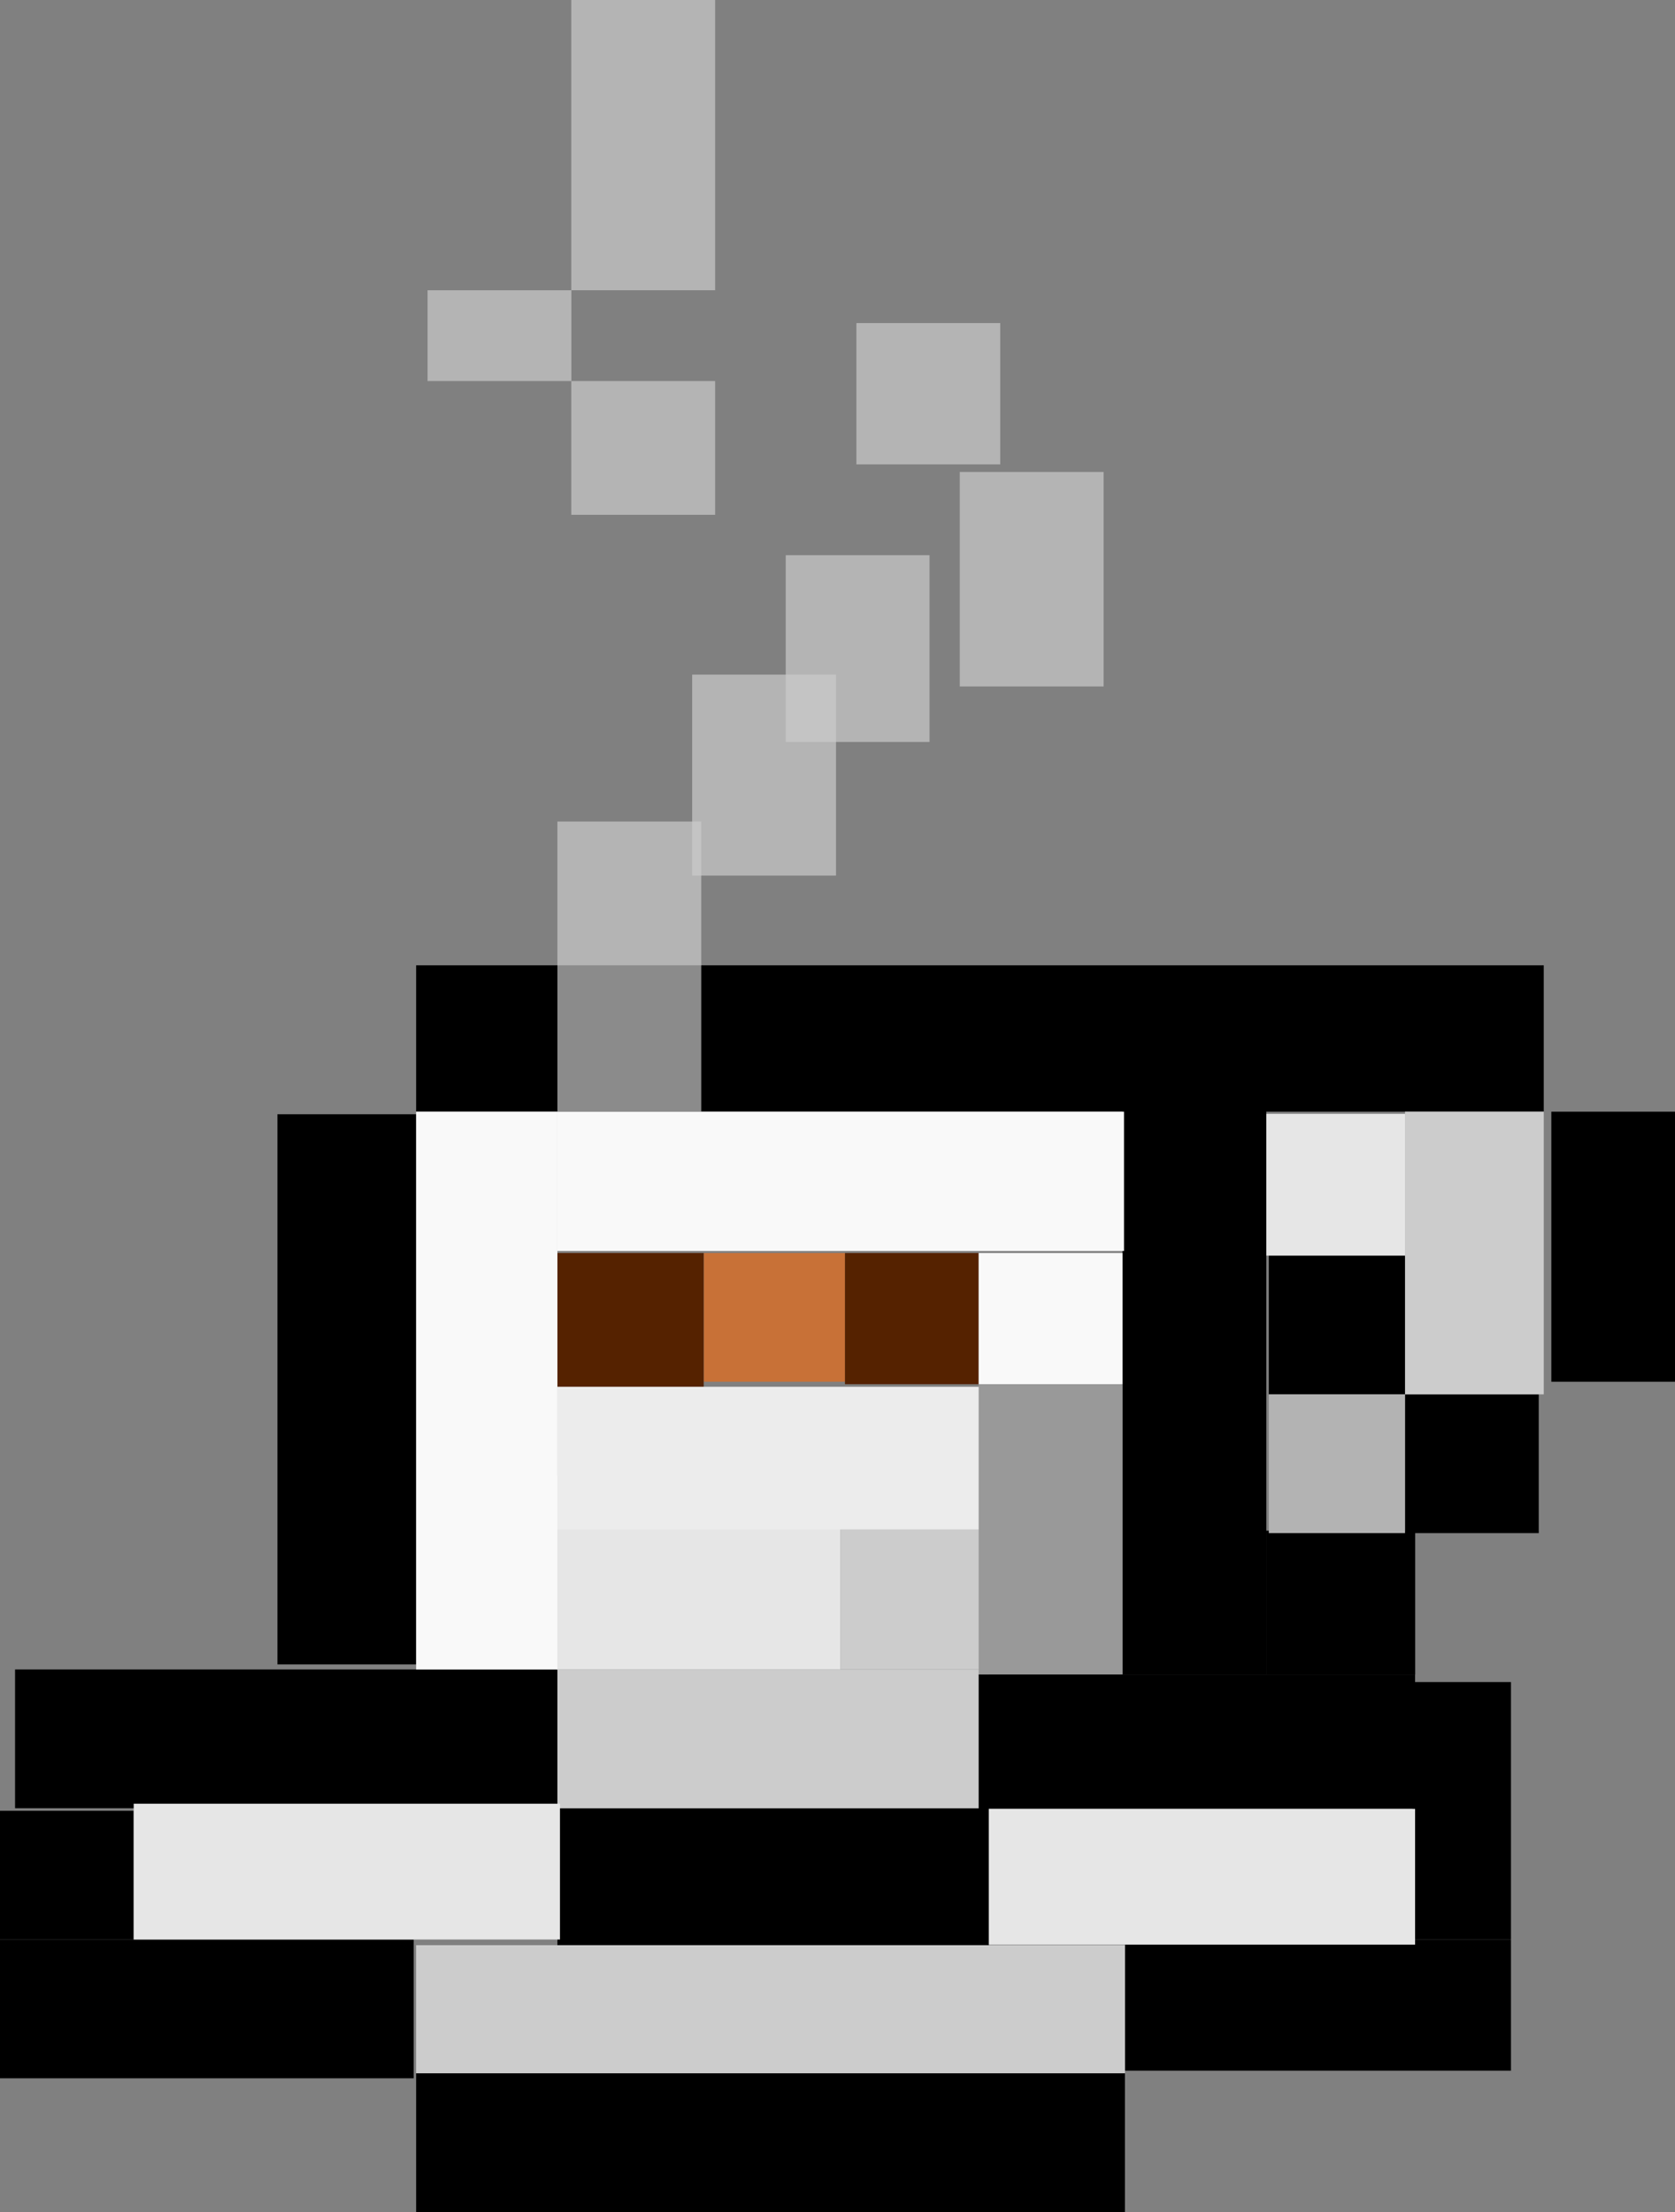 <?xml version="1.0" encoding="UTF-8" standalone="no"?>
<!-- Created with Inkscape (http://www.inkscape.org/) -->

<svg
   xmlns:dc="http://purl.org/dc/elements/1.1/"
   xmlns:cc="http://creativecommons.org/ns#"
   xmlns:rdf="http://www.w3.org/1999/02/22-rdf-syntax-ns#"
   xmlns:svg="http://www.w3.org/2000/svg"
   xmlns="http://www.w3.org/2000/svg"
   xmlns:sodipodi="http://sodipodi.sourceforge.net/DTD/sodipodi-0.dtd"
   xmlns:inkscape="http://www.inkscape.org/namespaces/inkscape"
   width="15.686mm"
   height="20.706mm"
   viewBox="0 0 15.686 20.706"
   version="1.1"
   id="svg8"
   inkscape:version="0.92.5 (2060ec1f9f, 2020-04-08)"
   sodipodi:docname="Cafesito.svg">
  <rect x="0" y="0" width="15.686" height="20.706" fill="#808080" stroke="none"/>
  <defs
     id="defs2" />
  <sodipodi:namedview
     id="base"
     pagecolor="#ffffff"
     bordercolor="#666666"
     borderopacity="1.0"
     inkscape:pageopacity="0.0"
     inkscape:pageshadow="2"
     inkscape:zoom="0.35"
     inkscape:cx="757.30338"
     inkscape:cy="-14.743659"
     inkscape:document-units="mm"
     inkscape:current-layer="layer1"
     showgrid="false"
     fit-margin-top="0"
     fit-margin-left="0"
     fit-margin-right="0"
     fit-margin-bottom="0"
     inkscape:window-width="1366"
     inkscape:window-height="716"
     inkscape:window-x="0"
     inkscape:window-y="0"
     inkscape:window-maximized="1" />
  <g
     inkscape:label="Capa 1"
     inkscape:groupmode="layer"
     id="layer1"
     transform="translate(-0.449,0.125)">
    <g
       id="g316"
       transform="translate(-68.036,-80.887)">
      <rect
         style="stroke-width:0.265"
         y="98.917"
         x="68.485"
         height="1.299"
         width="3.874"
         id="rect27" />
      <rect
         style="stroke-width:0.265"
         y="100.169"
         x="72.382"
         height="1.299"
         width="6.638"
         id="rect29" />
      <rect
         style="stroke-width:0.265"
         y="98.917"
         x="79.021"
         height="1.228"
         width="3.614"
         id="rect31" />
      <rect
         style="stroke-width:0.265"
         y="96.507"
         x="81.714"
         height="2.41"
         width="0.921"
         id="rect33" />
      <rect
         style="stroke-width:0.274"
         y="97.688"
         x="73.705"
         height="1.394"
         width="4.04"
         id="rect37" />
      <rect
         style="stroke-width:0.265"
         y="96.389"
         x="68.626"
         height="1.299"
         width="5.079"
         id="rect39" />
      <rect
         style="stroke-width:0.265"
         y="97.712"
         x="68.485"
         height="1.205"
         width="1.252"
         id="rect41" />
      <rect
         style="stroke-width:0.265"
         y="91.192"
         x="71.083"
         height="5.15"
         width="1.299"
         id="rect43" />
      <rect
         style="stroke-width:0.265"
         y="89.798"
         x="72.382"
         height="1.37"
         width="10.56"
         id="rect45" />
      <rect
         style="stroke-width:0.265"
         y="91.168"
         x="83.013"
         height="2.528"
         width="1.158"
         id="rect47" />
      <rect
         style="stroke-width:0.265"
         y="93.814"
         x="81.643"
         height="1.299"
         width="1.252"
         id="rect49" />
      <rect
         style="stroke-width:0.265"
         y="92.515"
         x="80.367"
         height="1.299"
         width="1.276"
         id="rect53" />
      <rect
         style="stroke-width:0.265"
         y="95.09"
         x="80.344"
         height="1.347"
         width="1.394"
         id="rect55" />
      <rect
         style="stroke-width:0.265"
         y="91.121"
         x="78.997"
         height="5.315"
         width="1.347"
         id="rect57" />
      <rect
         y="92.491"
         x="75.076"
         height="1.205"
         width="1.323"
         id="rect61"
         style="fill:#c87137;stroke-width:0.265" />
      <rect
         y="92.491"
         x="73.705"
         height="1.252"
         width="1.37"
         id="rect65"
         style="fill:#552200;stroke-width:0.265" />
      <rect
         y="92.491"
         x="76.398"
         height="1.228"
         width="1.252"
         id="rect67"
         style="fill:#552200;stroke-width:0.265" />
      <rect
         y="96.389"
         x="73.705"
         height="1.299"
         width="4.04"
         id="rect71"
         style="fill:#cccccc;stroke-width:0.275" />
      <rect
         y="94.577"
         x="76.356"
         height="1.812"
         width="1.389"
         id="rect78"
         style="fill:#cccccc;stroke-width:0.265" />
      <rect
         y="94.577"
         x="73.7"
         height="1.812"
         width="2.656"
         id="rect80"
         style="fill:#e6e6e6;stroke-width:0.265" />
      <rect
         y="93.743"
         x="73.705"
         height="1.335"
         width="4.04"
         id="rect82"
         style="fill:#ececec;stroke-width:0.335" />
      <rect
         y="91.168"
         x="72.382"
         height="5.221"
         width="1.323"
         id="rect84"
         style="fill:#f9f9f9;stroke-width:0.265" />
      <rect
         y="91.168"
         x="73.705"
         height="1.304"
         width="5.306"
         id="rect86"
         style="fill:#f9f9f9;stroke-width:0.265" />
      <rect
         y="92.491"
         x="77.65"
         height="1.228"
         width="1.347"
         id="rect88"
         style="fill:#f9f9f9;stroke-width:0.265" />
      <rect
         y="93.72"
         x="77.65"
         height="2.717"
         width="1.347"
         id="rect69"
         style="fill:#999999;stroke-width:0.265" />
      <rect
         style="stroke-width:0.279"
         y="96.436"
         x="77.65"
         height="1.258"
         width="4.087"
         id="rect35" />
      <rect
         y="93.814"
         x="80.367"
         height="1.299"
         width="1.276"
         id="rect111"
         style="fill:#b3b3b3;stroke-width:0.265" />
      <rect
         y="91.168"
         x="81.643"
         height="2.646"
         width="1.299"
         id="rect113"
         style="fill:#cccccc;stroke-width:0.265" />
      <rect
         y="91.188"
         x="80.344"
         height="1.327"
         width="1.299"
         id="rect115"
         style="fill:#e6e6e6;stroke-width:0.265" />
      <rect
         y="98.97"
         x="72.382"
         height="1.199"
         width="6.638"
         id="rect71-6"
         style="fill:#cccccc;stroke-width:0.338" />
      <rect
         y="97.694"
         x="77.745"
         height="1.271"
         width="3.992"
         id="rect80-7"
         style="fill:#e6e6e6;stroke-width:0.272" />
      <rect
         y="97.646"
         x="69.737"
         height="1.271"
         width="3.992"
         id="rect80-7-5"
         style="fill:#e6e6e6;stroke-width:0.272" />
      <rect
         rx="0"
         ry="0.142"
         y="88.452"
         x="73.705"
         height="2.717"
         width="1.347"
         id="rect164"
         style="opacity:0.68;fill:#cccccc;stroke-width:0.265" />
      <rect
         rx="0"
         ry="0.098"
         y="87.077"
         x="74.967"
         height="1.881"
         width="1.347"
         id="rect164-3"
         style="opacity:0.68;fill:#cccccc;stroke-width:0.22" />
      <rect
         rx="0"
         ry="0.091"
         y="85.959"
         x="75.843"
         height="1.748"
         width="1.347"
         id="rect164-3-5"
         style="opacity:0.68;fill:#cccccc;stroke-width:0.212" />
      <rect
         rx="0"
         ry="0.105"
         y="85.18"
         x="77.473"
         height="2.008"
         width="1.347"
         id="rect164-3-6"
         style="opacity:0.68;fill:#cccccc;stroke-width:0.227" />
      <rect
         rx="0"
         ry="0.069"
         y="83.786"
         x="76.505"
         height="1.323"
         width="1.347"
         id="rect164-3-2"
         style="opacity:0.68;fill:#cccccc;stroke-width:0.185" />
      <rect
         rx="0"
         ry="0.065"
         y="84.329"
         x="73.835"
         height="1.252"
         width="1.347"
         id="rect164-3-9"
         style="opacity:0.68;fill:#cccccc;stroke-width:0.18" />
      <rect
         rx="0"
         ry="0.044"
         y="83.479"
         x="72.489"
         height="0.85"
         width="1.347"
         id="rect164-3-1"
         style="opacity:0.68;fill:#cccccc;stroke-width:0.148" />
      <rect
         rx="0"
         ry="0.142"
         y="80.762"
         x="73.835"
         height="2.717"
         width="1.347"
         id="rect164-3-27"
         style="opacity:0.68;fill:#cccccc;stroke-width:0.265" />
    </g>
  </g>
</svg>

